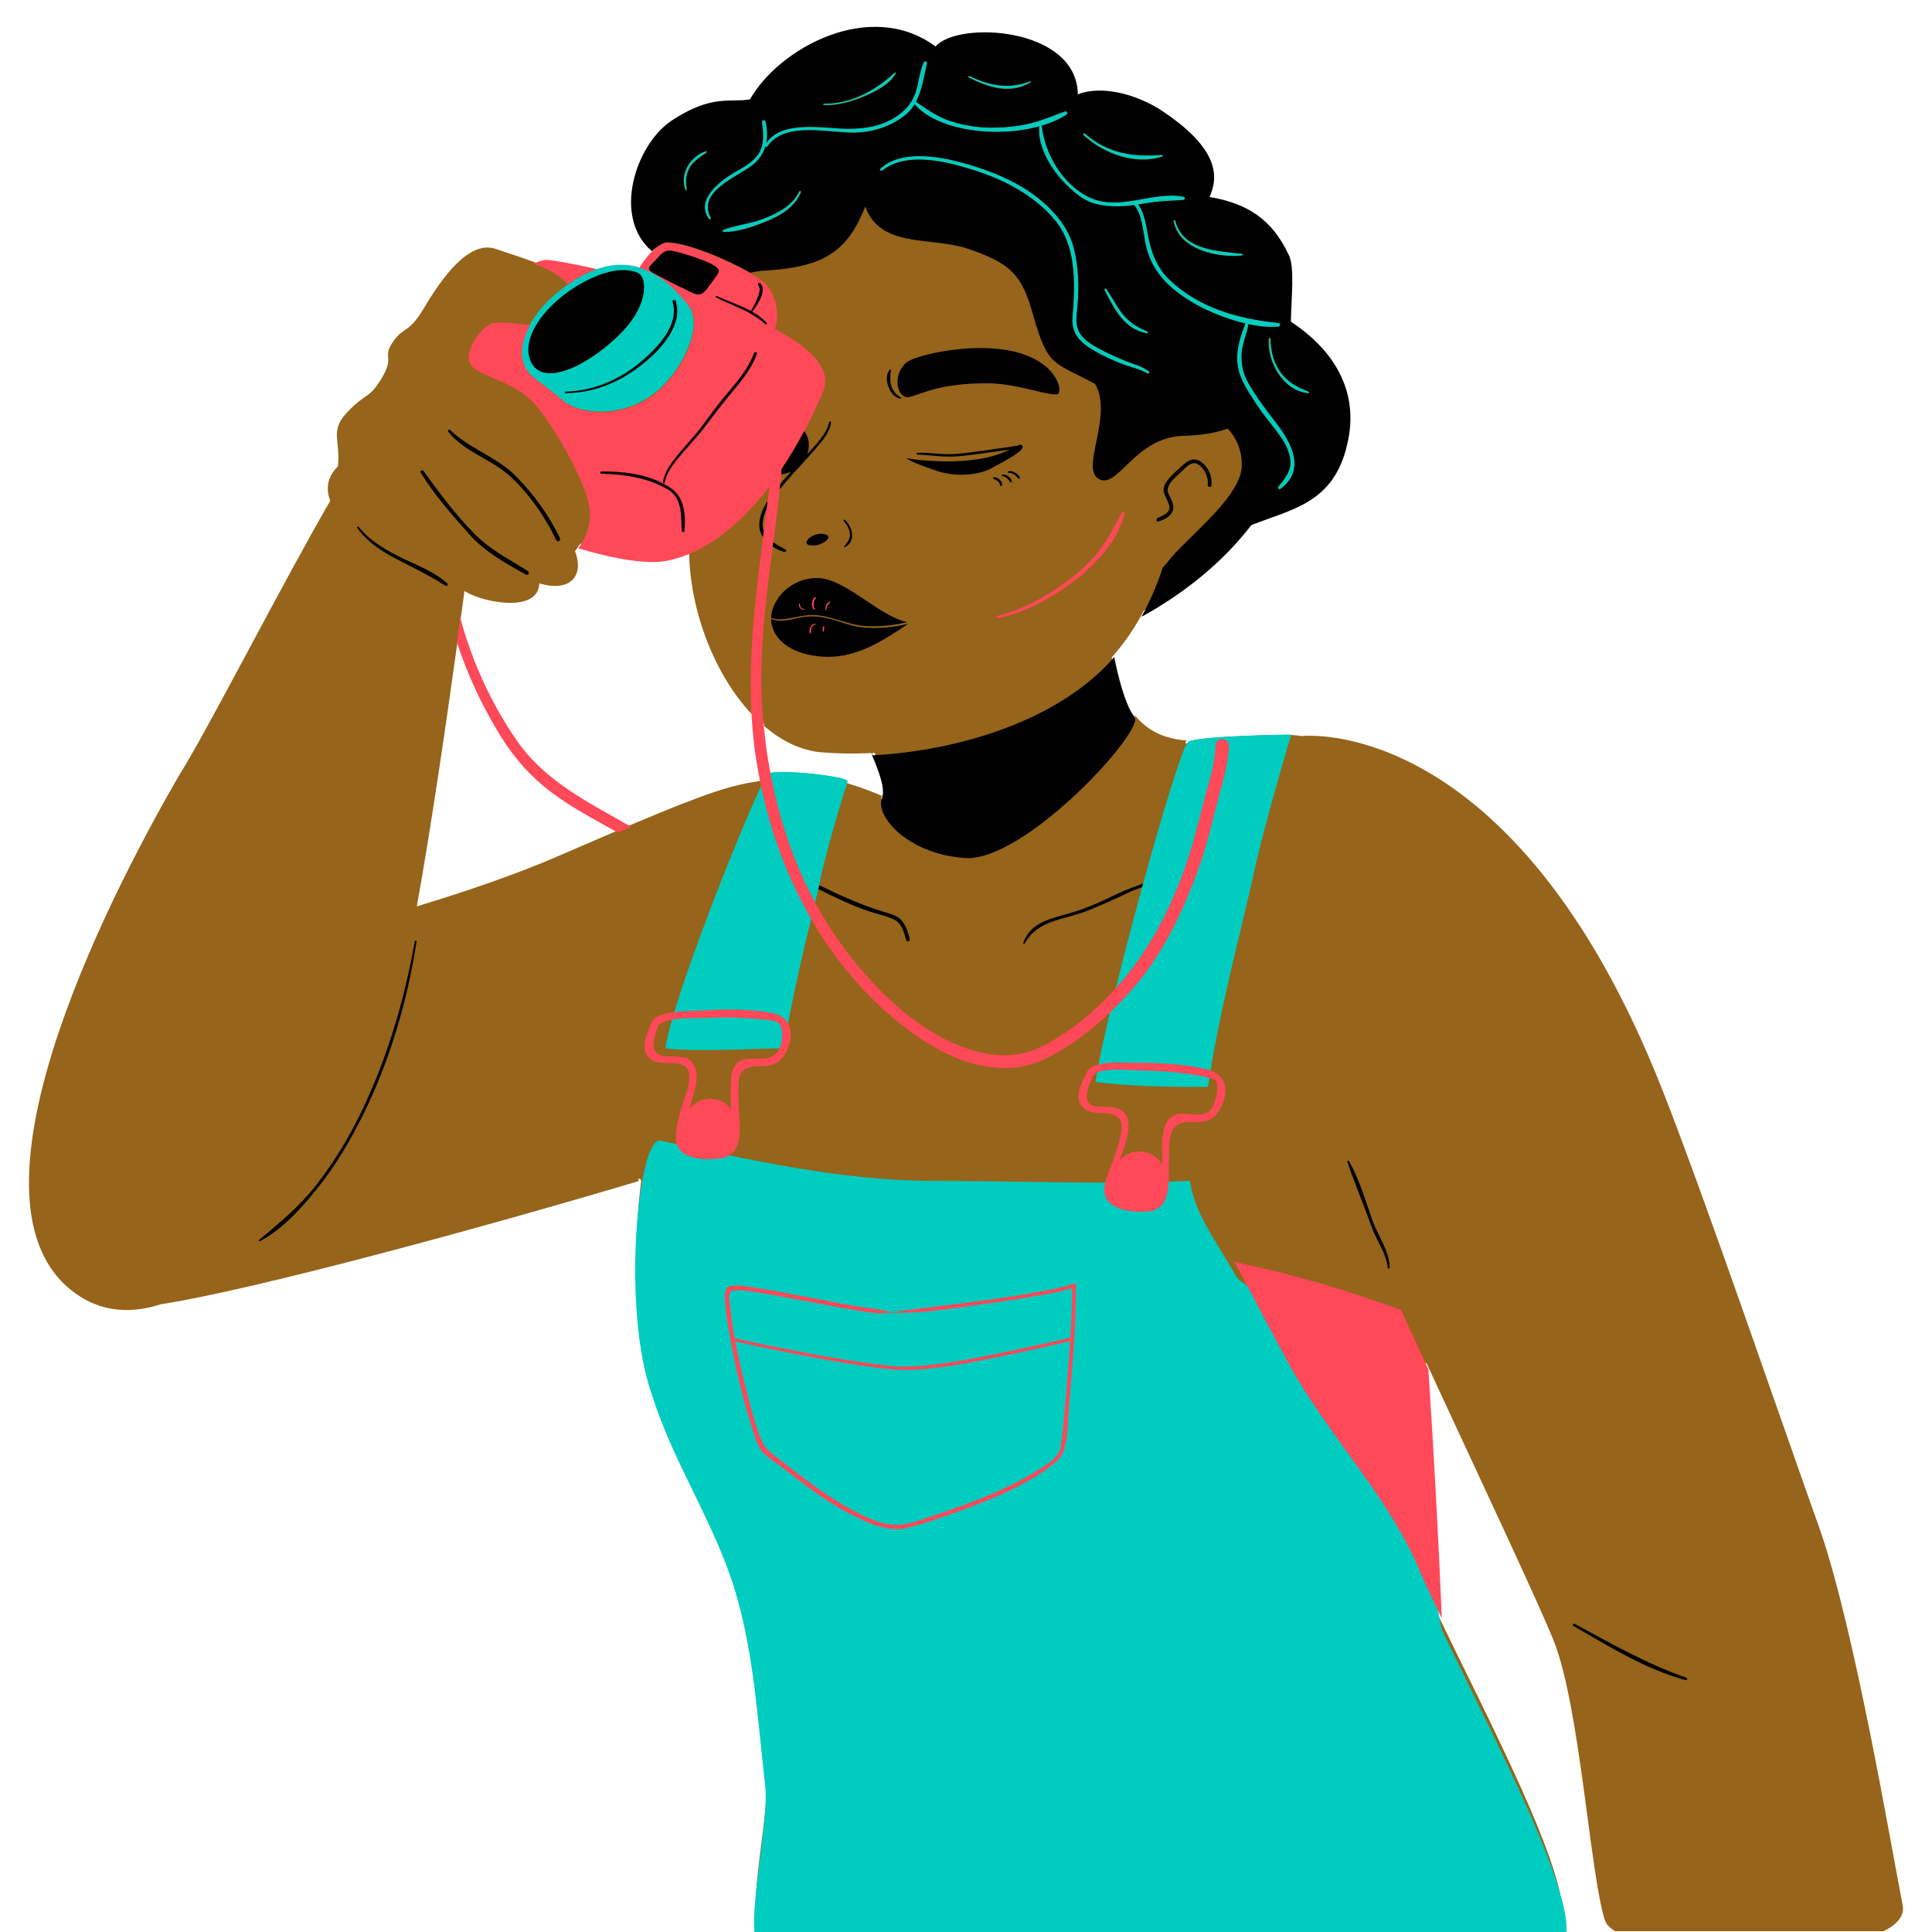<?xml version="1.0" encoding="UTF-8" standalone="no" ?>
<!DOCTYPE svg PUBLIC "-//W3C//DTD SVG 1.1//EN" "http://www.w3.org/Graphics/SVG/1.1/DTD/svg11.dtd">
<svg xmlns="http://www.w3.org/2000/svg" xmlns:xlink="http://www.w3.org/1999/xlink" version="1.1" width="500" height="500" viewBox="0 0 500 500" xml:space="preserve">
<desc>Created with Fabric.js 4.6.0</desc>
<defs>
</defs>
<g transform="matrix(1.35 0 0 1.35 228.36 204.89)" id="ao4iSri-zzOr9uT2d4loj"  >
<path style="stroke: none; stroke-width: 1; stroke-dasharray: none; stroke-linecap: butt; stroke-dashoffset: 0; stroke-linejoin: miter; stroke-miterlimit: 4; fill: rgb(150,100,26); fill-rule: nonzero; opacity: 1;" vector-effect="non-scaling-stroke"  transform=" translate(-171.47, -156.08)" d="M 171.367 157.332 C 171.641 156.734 171.621 155.863 171.418 154.824 C 171.523 155.656 171.52 156.496 171.367 157.332" stroke-linecap="round" />
</g>
<g transform="matrix(1.35 0 0 1.35 293.21 184.84)" id="HnoeG_xtoXAK7px0TC5YE"  >
<path style="stroke: none; stroke-width: 1; stroke-dasharray: none; stroke-linecap: butt; stroke-dashoffset: 0; stroke-linejoin: miter; stroke-miterlimit: 4; fill: rgb(150,100,26); fill-rule: nonzero; opacity: 1;" vector-effect="non-scaling-stroke"  transform=" translate(-219.42, -141.25)" d="M 219.711 141.684 C 219.512 141.406 219.312 141.121 219.125 140.824 C 219.324 141.18 219.523 141.469 219.711 141.684" stroke-linecap="round" />
</g>
<g transform="matrix(1.35 0 0 1.35 293.63 185.47)" id="IdvxsfTvuKHHoHzQGtt6g"  >
<path style="stroke: none; stroke-width: 1; stroke-dasharray: none; stroke-linecap: butt; stroke-dashoffset: 0; stroke-linejoin: miter; stroke-miterlimit: 4; fill: rgb(150,100,26); fill-rule: nonzero; opacity: 1;" vector-effect="non-scaling-stroke"  transform=" translate(-219.73, -141.72)" d="M 219.711 141.684 C 219.727 141.703 219.742 141.73 219.758 141.75 C 219.754 141.746 219.754 141.738 219.75 141.73 C 219.738 141.719 219.723 141.699 219.711 141.684" stroke-linecap="round" />
</g>
<g transform="matrix(1.35 0 0 1.35 250 256.27)" id="gTiCXL5xIze7puTixElap" clip-path="url(#CLIPPATH_3)"  >
<clipPath id="CLIPPATH_3" >
	<path transform="matrix(1 0 0 1 -0.01 -2.11) translate(-187.46, -192.5)" id="a" d="M 7.84 10 L 367.09 10 L 367.09 375 L 7.84 375 Z M 7.84 10" stroke-linecap="round" />
</clipPath>
<path style="stroke: none; stroke-width: 1; stroke-dasharray: none; stroke-linecap: butt; stroke-dashoffset: 0; stroke-linejoin: miter; stroke-miterlimit: 4; fill: rgb(150,100,26); fill-rule: nonzero; opacity: 1;" vector-effect="non-scaling-stroke"  transform=" translate(0, 0)" d="M -15.561 -37.181 C -15.565 -37.161 -15.568 -37.142 -15.576 -37.122 C -15.58 -37.099 -15.592 -37.068 -15.604 -37.044 C -15.693 -36.837 -15.897 -36.716 -16.107 -36.716 C -16.158 -36.716 -16.213 -36.728 -16.264 -36.743 C -16.229 -36.927 -16.182 -37.107 -16.107 -37.267 C -17.873 -38.013 -20.326 -38.95 -22.877 -39.724 C -22.928 -39.568 -22.982 -39.388 -23.041 -39.196 C -23.182 -39.239 -23.299 -39.333 -23.365 -39.466 C -23.436 -39.599 -23.451 -39.751 -23.404 -39.892 L -23.24 -40.396 C -24.588 -40.97 -31.018 -41.818 -35.139 -41.818 C -36.436 -41.818 -37.049 -41.728 -37.334 -41.653 C -37.381 -41.642 -37.432 -41.634 -37.479 -41.634 C -37.58 -41.634 -37.686 -41.665 -37.775 -41.72 C -37.904 -41.802 -37.994 -41.935 -38.022 -42.087 C -38.541 -44.876 -38.947 -47.732 -39.236 -50.575 C -39.26 -50.802 -39.147 -51.017 -38.943 -51.122 C -38.877 -51.157 -38.803 -51.169 -38.732 -51.173 C -38.717 -50.993 -38.705 -50.814 -38.686 -50.63 C -35.361 -47.79 -31.647 -45.954 -27.736 -45.61 C -24.869 -45.357 -21.627 -45.302 -18.166 -45.474 C -17.9 -44.993 -17.647 -44.509 -17.412 -44.025 C -17.604 -44.501 -17.807 -44.989 -18.014 -45.482 C -17.865 -45.489 -17.709 -45.505 -17.561 -45.513 C -17.33 -45.095 -17.115 -44.677 -16.9 -44.232 C -16.178 -42.415 -15.736 -41.036 -15.506 -39.857 C -15.389 -38.927 -15.404 -38.028 -15.561 -37.181 z M -38.904 -39.821 C -38.986 -39.704 -39.111 -39.63 -39.256 -39.599 C -39.291 -39.778 -39.322 -39.962 -39.357 -40.142 C -45.068 -39.282 -49.361 -37.989 -64.053 -31.778 C -64.264 -31.689 -64.482 -31.599 -64.697 -31.509 C -65.553 -31.993 -66.404 -32.474 -67.264 -32.958 C -74.338 -36.927 -81.65 -41.028 -86.561 -48.196 C -91.182 -54.946 -94.674 -62.435 -96.975 -70.458 C -96.912 -70.911 -96.846 -71.376 -96.791 -71.806 C -96.549 -73.56 -96.334 -75.153 -96.147 -76.536 C -95.986 -76.446 -95.842 -76.353 -95.678 -76.267 C -92.283 -74.31 -82.018 -72.286 -81.791 -78.005 C -75.916 -76.216 -73.119 -79.427 -74.955 -84.157 C -74.713 -84.485 -74.486 -84.81 -74.272 -85.13 C -74.158 -85.29 -74.057 -85.454 -73.951 -85.618 C -68.193 -83.931 -63.525 -83.071 -60.084 -83.071 C -58.94 -83.071 -57.92 -83.169 -57.053 -83.357 C -55.815 -83.63 -54.549 -84.028 -53.299 -84.548 C -53.229 -84.571 -53.158 -84.587 -53.084 -84.587 C -52.982 -84.587 -52.877 -84.556 -52.783 -84.493 C -52.693 -84.439 -52.631 -84.349 -52.588 -84.251 C -52.756 -84.181 -52.92 -84.103 -53.084 -84.032 C -52.912 -72.56 -48.123 -60.403 -41.053 -52.896 C -41.068 -53.189 -41.08 -53.482 -41.096 -53.778 C -40.947 -53.611 -40.803 -53.439 -40.647 -53.275 C -40.561 -53.181 -40.506 -53.056 -40.498 -52.931 C -40.361 -50.607 -40.139 -48.341 -39.842 -46.196 C -39.584 -44.318 -39.244 -42.372 -38.815 -40.251 C -38.783 -40.103 -38.818 -39.946 -38.904 -39.821 z M -66.654 -30.677 C -69.94 -29.275 -73.69 -27.657 -78.022 -25.775 C -86.533 -22.083 -95.893 -18.935 -105.287 -16.071 C -102.631 -30.56 -99.467 -52.466 -97.436 -67.118 C -97.412 -67.306 -97.389 -67.474 -97.361 -67.661 C -97.154 -67.63 -96.975 -67.497 -96.908 -67.286 C -95.045 -61.54 -92.44 -55.849 -89.158 -50.376 C -86.6 -46.107 -83.752 -42.704 -80.455 -39.978 C -76.85 -36.997 -72.662 -34.673 -68.611 -32.427 L -68.49 -32.36 C -67.779 -31.966 -67.08 -31.56 -66.377 -31.157 C -66.272 -31.095 -66.197 -31.001 -66.15 -30.892 C -66.318 -30.818 -66.482 -30.747 -66.654 -30.677 z M 179.564 175.413 C 177.322 164.026 170.443 122.889 163.721 103.456 C 156.248 82.53 141.853 40.354 133.549 19.237 C 104.975 -53.427 64.435 -48.736 64.33 -48.72 C 63.6 -48.837 62.853 -48.911 62.092 -48.95 C 62.049 -48.806 61.998 -48.63 61.939 -48.431 C 61.822 -48.47 61.709 -48.528 61.643 -48.63 C 61.568 -48.728 61.533 -48.849 61.537 -48.97 C 54.666 -48.872 44.08 -48.45 42.842 -47.681 C 42.842 -47.681 42.814 -47.657 42.764 -47.575 C 42.662 -47.415 42.482 -47.314 42.295 -47.314 C 42.279 -47.314 42.264 -47.314 42.248 -47.314 C 42.17 -47.325 42.096 -47.337 42.018 -47.345 C 42.119 -47.56 42.213 -47.739 42.295 -47.868 C 38.74 -48.157 35.518 -49.247 32.975 -52.021 C 32.732 -52.282 32.506 -52.564 32.287 -52.86 C 32.447 -52.669 32.447 -52.341 32.334 -51.911 C 31.959 -52.353 31.588 -52.864 31.174 -53.513 C 30.037 -55.528 28.807 -59.458 27.939 -63.837 C 28.092 -64.005 28.252 -64.169 28.404 -64.345 C 30.357 -66.607 32.107 -69.134 33.631 -71.896 C 33.791 -72.185 33.943 -72.493 34.096 -72.79 C 42.256 -77.364 49.213 -83.232 54.252 -89.81 C 54.31 -89.888 54.393 -89.95 54.486 -89.985 C 55.635 -90.443 56.799 -90.86 57.924 -91.263 C 64.334 -93.552 70.389 -95.712 72.525 -105.064 C 75.264 -116.482 68.295 -123.841 61.959 -128.009 C 61.799 -128.114 61.709 -128.294 61.709 -128.482 C 61.732 -129.532 61.787 -130.657 61.838 -131.798 C 62.006 -135.423 62.197 -139.525 61.334 -141.075 C 58.35 -147.427 54.076 -150.544 46.584 -151.837 C 46.412 -151.864 46.268 -151.97 46.189 -152.118 C 46.107 -152.271 46.103 -152.446 46.17 -152.607 C 47.791 -156.278 48.158 -161.45 36.502 -168.919 C 32.881 -171.048 29.006 -172.216 25.6 -172.216 C 24.041 -172.216 22.623 -171.962 21.506 -171.485 C 21.439 -171.454 21.361 -171.439 21.287 -171.439 C 21.146 -171.439 21.006 -171.489 20.904 -171.595 C 20.744 -171.747 20.689 -171.985 20.771 -172.193 C 20.795 -172.255 20.826 -172.314 20.865 -172.36 C 20.533 -179.935 11.74 -183.388 3.615 -183.388 C -0.565 -183.388 -4.115 -182.396 -5.428 -180.864 C -5.537 -180.739 -5.693 -180.673 -5.85 -180.673 C -5.967 -180.673 -6.08 -180.708 -6.182 -180.782 C -9.451 -183.208 -13.232 -184.439 -17.424 -184.439 C -27.35 -184.439 -37.17 -177.509 -40.936 -170.806 C -41.022 -170.661 -41.162 -170.56 -41.326 -170.532 C -42.369 -170.353 -43.354 -170.341 -44.404 -170.325 C -47.264 -170.29 -50.506 -170.251 -56.057 -166.603 C -60.111 -163.942 -63.299 -157.962 -63.639 -152.38 C -63.818 -149.442 -63.307 -145.325 -59.857 -142.403 C -59.736 -142.302 -59.666 -142.157 -59.658 -142.001 C -59.654 -141.845 -59.713 -141.696 -59.822 -141.587 C -60.572 -140.849 -61.326 -139.872 -62.131 -138.607 C -62.232 -138.442 -62.408 -138.349 -62.596 -138.349 C -62.65 -138.349 -62.701 -138.357 -62.748 -138.372 C -63.803 -138.673 -64.893 -138.829 -65.982 -138.829 C -67.432 -138.829 -68.947 -138.556 -70.482 -138.017 C -70.541 -137.993 -70.604 -137.985 -70.666 -137.985 C -70.705 -137.985 -70.748 -137.989 -70.787 -137.997 C -75.756 -139.114 -79.318 -139.712 -80.303 -139.732 C -80.764 -139.732 -81.346 -139.575 -82.025 -139.282 C -82.26 -139.38 -82.498 -139.474 -82.74 -139.568 C -84.982 -140.423 -87.506 -141.208 -89.92 -142.032 C -94.209 -143.696 -98.897 -139.228 -103.877 -130.829 C -107.002 -125.556 -107.857 -127.439 -110.076 -123.966 C -111.982 -120.982 -109.025 -121.509 -112.936 -115.927 C -114.588 -113.571 -115.627 -114.052 -118.811 -110.591 C -121.99 -107.13 -119.842 -105.243 -120.408 -100.411 C -122.518 -98.388 -122.736 -96.001 -121.869 -93.829 C -130.744 -78.579 -145.604 -49.458 -150.838 -41.208 C -162.436 -21.239 -193.15 36.749 -172.869 56.339 C -167.119 61.737 -160.701 62.249 -154.314 60.194 C -136.838 57.491 -93.838 45.858 -62.826 36.612 C -62.803 36.429 -62.772 36.253 -62.748 36.073 C -62.647 36.085 -62.549 36.12 -62.463 36.19 C -62.322 36.315 -62.252 36.499 -62.275 36.686 C -63.721 47.612 -63.6 64.058 -59.912 74.358 C -57.936 80.698 -54.975 86.78 -52.111 92.659 C -49.127 98.788 -46.041 105.12 -44.018 111.827 C -41.1 121.464 -40.064 131.569 -39.068 141.347 C -38.787 144.061 -38.525 146.624 -38.225 149.194 C -37.83 152.526 -38.537 158.136 -39.225 163.561 C -40.1 170.479 -41.092 178.319 -39.49 180.136 C -39.291 180.362 -39.068 180.464 -38.779 180.464 C -38.006 180.464 -34.354 180.511 -28.83 180.585 C -9.49 180.827 35.799 181.405 69.834 181.405 C 95.049 181.405 109.365 181.093 112.389 180.475 C 113.084 180.335 113.572 179.956 113.889 179.315 C 116.783 173.421 105.029 149.472 95.584 130.229 C 93.83 126.659 92.131 123.198 90.572 119.952 C 90.541 119.886 90.521 119.808 90.518 119.733 C 89.947 105.405 89.08 89.347 87.951 72.003 C 87.932 71.772 88.068 71.565 88.275 71.472 C 88.353 71.64 88.424 71.8 88.502 71.968 C 97.92 92.339 109.482 116.827 112.627 124.612 C 117.705 137.183 119.631 169.534 122.478 178.276 C 125.322 187.018 181.807 186.804 179.564 175.413" stroke-linecap="round" />
</g>
<g transform="matrix(1.35 0 0 1.35 195.78 235.76)" id="0lDARx_NdpvroMeT_hxoL"  >
<path style="stroke: none; stroke-width: 1; stroke-dasharray: none; stroke-linecap: butt; stroke-dashoffset: 0; stroke-linejoin: miter; stroke-miterlimit: 4; fill: rgb(0,204,192); fill-rule: nonzero; opacity: 1;" vector-effect="non-scaling-stroke"  transform=" translate(-147.38, -178.9)" d="M 152.688 205.238 C 154.18 194.777 157.172 183.566 159.414 173.848 C 160.906 166.375 164.539 155.051 164.859 154.066 C 165.176 153.082 151.203 151.586 149.656 152.551 C 148.105 153.516 131.391 194.777 129.898 205.238 C 135.875 205.984 147.457 205.238 152.688 205.238" stroke-linecap="round" />
</g>
<g transform="matrix(1.35 0 0 1.35 308.84 235.69)" id="vAK_Crlf47WE6-jGMbiyj"  >
<path style="stroke: none; stroke-width: 1; stroke-dasharray: none; stroke-linecap: butt; stroke-dashoffset: 0; stroke-linejoin: miter; stroke-miterlimit: 4; fill: rgb(0,204,192); fill-rule: nonzero; opacity: 1;" vector-effect="non-scaling-stroke"  transform=" translate(-230.97, -178.85)" d="M 242.23 173.227 C 244.109 163.844 249.734 145.078 249.734 145.078 C 249.734 145.078 231.93 145.273 229.984 146.484 C 228.039 147.695 214.09 198.559 212.211 211.691 C 219.719 212.629 227.223 212.629 233.789 212.629 C 235.664 199.496 239.418 185.422 242.23 173.227" stroke-linecap="round" />
</g>
<g transform="matrix(1.35 0 0 1.35 284.92 400.65)" id="Dw2Wvors70C3vkionbkv6"  >
<path style="stroke: none; stroke-width: 1; stroke-dasharray: none; stroke-linecap: butt; stroke-dashoffset: 0; stroke-linejoin: miter; stroke-miterlimit: 4; fill: rgb(0,204,192); fill-rule: nonzero; opacity: 1;" vector-effect="non-scaling-stroke"  transform=" translate(-213.07, -298.43)" d="M 278.555 314.348 C 276.922 310.949 273.523 266.199 272.305 263.418 C 266.324 249.219 242.379 252.508 238.785 245.98 C 238.645 245.727 238.5 245.473 238.363 245.219 C 235.375 239.988 230.891 234.012 230.145 228.031 C 213.703 228.777 197.266 228.031 180.828 228.031 C 163.641 228.031 145.805 224.043 128.617 220.309 C 124.391 219.387 121.051 252.445 127.031 269.133 C 131.082 282.109 138.961 293.488 142.926 306.594 C 146.621 318.809 147.289 331.906 148.699 343.871 C 149.695 352.336 143.461 375.629 148.691 375.629 C 153.926 375.629 289.598 377.746 299.969 375.629 C 309.047 373.777 289.988 338.148 278.555 314.348" stroke-linecap="round" />
</g>
<g transform="matrix(1.35 0 0 1.35 157.24 87.52)" id="c5ZFvhZDgTt9php2-ooaO"  >
<path style="stroke: none; stroke-width: 1; stroke-dasharray: none; stroke-linecap: butt; stroke-dashoffset: 0; stroke-linejoin: miter; stroke-miterlimit: 4; fill: rgb(0,204,192); fill-rule: nonzero; opacity: 1;" vector-effect="non-scaling-stroke"  transform=" translate(-118.89, -69.3)" d="M 134.355 62.957 C 131.195 58.871 128.012 56.617 124.875 55.707 C 122.137 54.914 119.434 55.148 116.805 56.07 C 114.906 56.742 113.047 57.773 111.242 59.043 C 110.75 59.391 110.266 59.75 109.785 60.133 C 107.309 62.082 105.277 64.367 103.977 66.68 C 101.867 70.418 101.668 74.215 104.594 76.742 C 105.672 77.508 109.547 80.551 110.566 81.434 C 114.609 84.293 122.797 84.359 128.68 79.18 C 133.621 74.738 137.254 66.707 134.355 62.957" stroke-linecap="round" />
</g>
<g transform="matrix(1.35 0 0 1.35 258.71 71.22)" id="VYM4UrZKhCePMi9kccQpZ"  >
<path style="stroke: none; stroke-width: 1; stroke-dasharray: none; stroke-linecap: butt; stroke-dashoffset: 0; stroke-linejoin: miter; stroke-miterlimit: 4; fill: rgb(0,204,192); fill-rule: nonzero; opacity: 1;" vector-effect="non-scaling-stroke"  transform=" translate(-193.91, -57.25)" d="M 138.195 46.438 C 138.352 46.633 138.668 46.469 138.543 46.234 C 135.789 41.141 143.711 38.43 146.645 36.031 C 147.852 35.039 148.605 33.875 149 32.586 C 149.105 32.684 149.281 32.695 149.391 32.539 C 152.844 27.57 161.391 30.094 166.449 29.902 C 169.809 29.777 173.176 28.637 175.805 26.551 C 176.551 25.957 177.133 25.258 177.602 24.48 C 180.781 28.051 186.512 29.371 191.039 29.688 C 194.258 29.918 198.039 29.664 201.477 28.719 C 201.105 33.859 205.43 39.348 209.328 42.148 C 211.793 43.922 214.875 44.172 217.816 43.98 C 218.441 43.938 219.07 43.867 219.691 43.785 C 221.406 45.812 221.402 49.406 222.02 51.852 C 222.84 55.098 224.629 57.734 227.184 59.863 C 229.844 62.082 232.867 63.711 236.09 64.957 C 237.629 65.551 239.309 66.094 241.027 66.496 C 239.977 69.105 239.059 72.09 239.609 74.922 C 240.125 77.566 241.715 79.754 243.137 81.988 C 244.598 84.285 246.508 86.27 248 88.555 C 248.812 89.797 249.457 91.164 249.633 92.652 C 249.875 94.699 248.578 96.262 247.359 97.73 C 247.148 97.98 247.43 98.438 247.734 98.211 C 252.688 94.578 249.867 89.34 246.875 85.496 C 244.965 83.039 243.141 80.594 241.582 77.895 C 240.609 76.199 240.23 74.445 240.289 72.504 C 240.355 70.426 241.293 68.645 241.605 66.637 C 243.527 67.047 245.48 67.25 247.336 67.098 C 247.797 67.059 247.789 66.438 247.336 66.387 C 239.688 65.578 232.363 63.621 226.582 58.227 C 224.125 55.938 222.941 52.855 222.355 49.621 C 222.035 47.852 221.68 45.238 220.465 43.68 C 221.293 43.559 222.117 43.426 222.938 43.301 C 225.004 42.984 227.023 42.969 229.094 42.82 C 229.438 42.797 229.559 42.258 229.18 42.188 C 223.133 41.016 216.809 45.164 210.895 42.207 C 205.973 39.746 202.531 33.926 201.992 28.57 C 203.703 28.062 205.316 27.375 206.711 26.477 C 207.035 26.27 206.832 25.699 206.441 25.832 C 204.207 26.617 202.109 27.559 199.793 28.117 C 197.273 28.73 194.676 28.969 192.086 28.945 C 189.52 28.918 186.977 28.484 184.531 27.707 C 181.977 26.895 180.039 25.453 177.875 23.996 C 179.047 21.773 179.414 19.062 179.98 16.66 C 180.066 16.305 179.52 16.031 179.359 16.398 C 178.645 18.004 178.441 19.785 178.008 21.477 C 177.395 23.867 176.055 25.543 174.016 26.879 C 170.957 28.879 167.203 29.289 163.641 29.129 C 159.523 28.941 151.809 27.656 149.164 31.953 C 149.438 30.648 149.367 29.234 149.027 27.762 C 148.941 27.383 148.293 27.457 148.34 27.855 C 148.602 29.918 148.867 31.914 147.773 33.793 C 146.746 35.562 144.637 36.629 142.934 37.621 C 140.215 39.203 135.492 42.934 138.195 46.438" stroke-linecap="round" />
</g>
<g transform="matrix(1.35 0 0 1.35 262.62 68.53)" id="yar5zOhOLUmH9rkRVSIX8"  >
<path style="stroke: none; stroke-width: 1; stroke-dasharray: none; stroke-linecap: butt; stroke-dashoffset: 0; stroke-linejoin: miter; stroke-miterlimit: 4; fill: rgb(0,204,192); fill-rule: nonzero; opacity: 1;" vector-effect="non-scaling-stroke"  transform=" translate(-196.8, -55.26)" d="M 207.918 66.781 C 208.285 69.367 210.285 70.711 212.41 71.93 C 213.879 72.77 215.441 73.457 217.004 74.098 C 218.688 74.793 220.688 75.16 222.254 76.074 C 222.527 76.234 222.738 75.836 222.496 75.652 C 221.27 74.723 219.805 74.344 218.375 73.793 C 216.473 73.055 214.609 72.211 212.82 71.234 C 211.148 70.32 209.438 69.258 208.836 67.348 C 208.406 65.977 208.75 64.301 208.855 62.902 C 209.137 59.23 209.027 55.453 208.082 51.883 C 207.23 48.684 205.285 46.059 202.898 43.824 C 198.352 39.574 192.246 37.137 186.32 35.559 C 181.828 34.363 174.812 33.262 171.074 36.797 C 170.828 37.027 171.18 37.352 171.434 37.156 C 175.996 33.566 183.398 35.375 188.426 36.922 C 194.43 38.766 200.438 41.781 204.504 46.68 C 207.094 49.797 207.934 53.73 208.125 57.684 C 208.211 59.418 208.137 61.164 208.051 62.902 C 207.992 64.184 207.738 65.496 207.918 66.781" stroke-linecap="round" />
</g>
<g transform="matrix(1.35 0 0 1.35 291.51 80.47)" id="_EaClCnUvvYRn_A0n05uA"  >
<path style="stroke: none; stroke-width: 1; stroke-dasharray: none; stroke-linecap: butt; stroke-dashoffset: 0; stroke-linejoin: miter; stroke-miterlimit: 4; fill: rgb(0,204,192); fill-rule: nonzero; opacity: 1;" vector-effect="non-scaling-stroke"  transform=" translate(-218.16, -64.09)" d="M 222.082 68.375 C 222.336 68.426 222.426 68.086 222.188 67.992 C 220.16 67.199 218.523 66.082 217.215 64.328 C 216.172 62.934 215.371 61.355 214.41 59.906 C 214.246 59.66 213.879 59.871 214.016 60.137 C 215.902 63.723 217.719 67.543 222.082 68.375" stroke-linecap="round" />
</g>
<g transform="matrix(1.35 0 0 1.35 197.06 54.69)" id="QQBrW96JxFLF1tO6pMLOZ"  >
<path style="stroke: none; stroke-width: 1; stroke-dasharray: none; stroke-linecap: butt; stroke-dashoffset: 0; stroke-linejoin: miter; stroke-miterlimit: 4; fill: rgb(0,204,192); fill-rule: nonzero; opacity: 1;" vector-effect="non-scaling-stroke"  transform=" translate(-148.33, -45.03)" d="M 149.75 46.695 C 152.301 45.621 154.758 43.988 155.84 41.348 C 155.926 41.141 155.574 40.996 155.484 41.195 C 154.211 43.895 151.359 45.348 148.703 46.387 C 146.191 47.371 143.453 47.59 140.953 48.527 C 140.73 48.613 140.758 48.949 141.012 48.953 C 143.887 49.023 147.145 47.793 149.75 46.695" stroke-linecap="round" />
</g>
<g transform="matrix(1.35 0 0 1.35 333.7 94.61)" id="AURfUuIzZTpPW5W49LQ98"  >
<path style="stroke: none; stroke-width: 1; stroke-dasharray: none; stroke-linecap: butt; stroke-dashoffset: 0; stroke-linejoin: miter; stroke-miterlimit: 4; fill: rgb(0,204,192); fill-rule: nonzero; opacity: 1;" vector-effect="non-scaling-stroke"  transform=" translate(-249.35, -74.54)" d="M 245.488 69.383 C 245.129 73.883 248.227 79.398 253.094 79.867 C 253.289 79.887 253.297 79.609 253.137 79.547 C 250.898 78.707 249.137 77.75 247.703 75.766 C 246.367 73.918 245.879 71.621 245.824 69.383 C 245.816 69.164 245.504 69.168 245.488 69.383" stroke-linecap="round" />
</g>
<g transform="matrix(1.35 0 0 1.35 312.79 61.55)" id="-iLEJbnYU2ZTwXmPQdku3"  >
<path style="stroke: none; stroke-width: 1; stroke-dasharray: none; stroke-linecap: butt; stroke-dashoffset: 0; stroke-linejoin: miter; stroke-miterlimit: 4; fill: rgb(0,204,192); fill-rule: nonzero; opacity: 1;" vector-effect="non-scaling-stroke"  transform=" translate(-233.89, -50.1)" d="M 227.246 46.863 C 228.195 52.34 235.688 53.957 240.375 53.465 C 240.59 53.441 240.59 53.156 240.375 53.129 C 235.688 52.586 228.98 52.461 227.582 46.77 C 227.527 46.551 227.211 46.645 227.246 46.863" stroke-linecap="round" />
</g>
<g transform="matrix(1.35 0 0 1.35 290.68 37.83)" id="Y5ony4XWkJ0BZdLrC8oA2"  >
<path style="stroke: none; stroke-width: 1; stroke-dasharray: none; stroke-linecap: butt; stroke-dashoffset: 0; stroke-linejoin: miter; stroke-miterlimit: 4; fill: rgb(0,204,192); fill-rule: nonzero; opacity: 1;" vector-effect="non-scaling-stroke"  transform=" translate(-217.55, -32.56)" d="M 225.059 34.504 C 225.242 34.445 225.223 34.141 225.012 34.16 C 219.531 34.648 214.555 33.879 210.289 30.102 C 210.078 29.918 209.773 30.219 209.98 30.406 C 213.809 33.938 219.906 36.211 225.059 34.504" stroke-linecap="round" />
</g>
<g transform="matrix(1.35 0 0 1.35 258.71 21.23)" id="OV2t6b05WCI1iHF9MXdS-"  >
<path style="stroke: none; stroke-width: 1; stroke-dasharray: none; stroke-linecap: butt; stroke-dashoffset: 0; stroke-linejoin: miter; stroke-miterlimit: 4; fill: rgb(0,204,192); fill-rule: nonzero; opacity: 1;" vector-effect="non-scaling-stroke"  transform=" translate(-193.91, -20.29)" d="M 199.875 20.277 C 199.988 20.207 199.914 20.004 199.781 20.055 C 195.633 21.633 192.059 20.926 188.141 19.066 C 187.945 18.969 187.77 19.258 187.969 19.359 C 191.75 21.27 195.969 22.645 199.875 20.277" stroke-linecap="round" />
</g>
<g transform="matrix(1.35 0 0 1.35 222.38 22.87)" id="Z5-9onsxc8n1RZSnRCL1A"  >
<path style="stroke: none; stroke-width: 1; stroke-dasharray: none; stroke-linecap: butt; stroke-dashoffset: 0; stroke-linejoin: miter; stroke-miterlimit: 4; fill: rgb(0,204,192); fill-rule: nonzero; opacity: 1;" vector-effect="non-scaling-stroke"  transform=" translate(-167.05, -21.5)" d="M 160.211 24.637 C 162.887 24.758 165.535 23.984 167.977 22.957 C 170.074 22.074 172.898 20.676 174.016 18.562 C 174.09 18.418 173.91 18.281 173.793 18.391 C 170.207 21.781 165.309 24.473 160.211 24.344 C 160.02 24.34 160.023 24.629 160.211 24.637" stroke-linecap="round" />
</g>
<g transform="matrix(1.35 0 0 1.35 179.8 44.12)" id="PHjXvTSLEPmxdNxjdUVzB"  >
<path style="stroke: none; stroke-width: 1; stroke-dasharray: none; stroke-linecap: butt; stroke-dashoffset: 0; stroke-linejoin: miter; stroke-miterlimit: 4; fill: rgb(0,204,192); fill-rule: nonzero; opacity: 1;" vector-effect="non-scaling-stroke"  transform=" translate(-135.57, -37.21)" d="M 133.961 40.773 C 133.738 39.273 133.754 37.973 134.516 36.629 C 135.262 35.305 136.566 34.633 137.73 33.75 C 137.863 33.648 137.793 33.402 137.605 33.461 C 134.586 34.434 132.543 37.801 133.656 40.855 C 133.73 41.051 133.988 40.973 133.961 40.773" stroke-linecap="round" />
</g>
<g transform="matrix(1.35 0 0 1.35 140.8 187.7)" id="dSSgYVveVhKV7-Js10-pQ"  >
<path style="stroke: none; stroke-width: 1; stroke-dasharray: none; stroke-linecap: butt; stroke-dashoffset: 0; stroke-linejoin: miter; stroke-miterlimit: 4; fill: rgb(255,72,88); fill-rule: nonzero; opacity: 1;" vector-effect="non-scaling-stroke"  transform=" translate(-106.73, -143.37)" d="M 101.371 146.102 C 96.52 139.023 92.914 131.09 90.68 122.805 C 90.48 124.262 90.266 125.828 90.035 127.492 C 92 133.566 94.742 139.359 97.836 144.516 C 100.234 148.52 103.059 152.078 106.66 155.059 C 110.344 158.105 114.551 160.426 118.711 162.734 C 119.418 163.125 120.117 163.531 120.816 163.934 C 121.719 163.551 122.582 163.184 123.418 162.832 C 115.254 158.16 106.859 154.121 101.371 146.102" stroke-linecap="round" />
</g>
<g transform="matrix(1.35 0 0 1.35 346.29 372.71)" id="Gj3ShrUpCZm5HS9gqXxQp"  >
<path style="stroke: none; stroke-width: 1; stroke-dasharray: none; stroke-linecap: butt; stroke-dashoffset: 0; stroke-linejoin: miter; stroke-miterlimit: 4; fill: rgb(255,72,88); fill-rule: nonzero; opacity: 1;" vector-effect="non-scaling-stroke"  transform=" translate(-258.66, -280.15)" d="M 275.973 266.578 C 274.125 262.582 272.359 258.746 270.758 255.223 C 260.336 251.355 249.633 248.258 238.777 245.98 C 242.375 252.508 245.973 259.672 249.57 266.145 C 257.043 279.598 268.25 290.809 274.23 305.008 C 275.441 307.785 276.914 310.934 278.543 314.324 C 277.941 299.289 277.035 282.828 275.973 266.578" stroke-linecap="round" />
</g>
<g transform="matrix(1.35 0 0 1.35 210.74 156.15)" id="lO7Y2XncaFeXrjd_U8xAk"  >
<path style="stroke: none; stroke-width: 1; stroke-dasharray: none; stroke-linecap: butt; stroke-dashoffset: 0; stroke-linejoin: miter; stroke-miterlimit: 4; fill: rgb(255,72,88); fill-rule: nonzero; opacity: 1;" vector-effect="non-scaling-stroke"  transform=" translate(-158.44, -120.04)" d="M 153.875 119.516 C 153.551 119.984 153.551 120.441 153.738 120.816 C 153.852 121.25 154.172 121.621 154.758 121.75 C 155.809 121.98 156.832 121.57 157.902 121.766 C 158.863 121.941 159.82 122.184 160.781 122.32 C 162.691 122.59 164.188 120.617 162.602 119.109 C 161.523 118.082 159.637 117.973 158.242 117.797 C 156.465 117.578 154.945 117.988 153.875 119.516" stroke-linecap="round" />
</g>
<g transform="matrix(1.35 0 0 1.35 211.09 162.95)" id="4ojFjtaeNzTw7Q8qb-KGb"  >
<path style="stroke: none; stroke-width: 1; stroke-dasharray: none; stroke-linecap: butt; stroke-dashoffset: 0; stroke-linejoin: miter; stroke-miterlimit: 4; fill: rgb(255,72,88); fill-rule: nonzero; opacity: 1;" vector-effect="non-scaling-stroke"  transform=" translate(-158.7, -125.07)" d="M 155.723 123.617 C 154.863 124.023 154.355 125.145 155.273 125.926 C 156.188 126.703 157.504 126.93 158.656 127.09 C 160.004 127.27 161.457 127.398 162.367 126.199 C 162.895 125.508 162.508 124.508 161.996 123.953 C 161.508 123.426 160.684 123.234 160.008 123.125 C 158.656 122.91 156.852 122.703 155.723 123.617" stroke-linecap="round" />
</g>
<g transform="matrix(1.35 0 0 1.35 298.12 294.28)" id="TDMzxfARCuUVsU5TwbPTw"  >
<path style="stroke: none; stroke-width: 1; stroke-dasharray: none; stroke-linecap: butt; stroke-dashoffset: 0; stroke-linejoin: miter; stroke-miterlimit: 4; fill: rgb(255,72,88); fill-rule: nonzero; opacity: 1;" vector-effect="non-scaling-stroke"  transform=" translate(-223.05, -222.17)" d="M 234.594 216.516 C 233.625 218.402 230.836 217.777 229.242 217.707 C 226.023 217.562 225.355 219.801 225.066 222.48 C 224.93 223.711 225.035 225.609 225.016 227.559 C 224.203 225.91 222.582 224.773 220.09 224.949 C 218.949 225.027 217.805 225.641 216.844 226.543 C 217.758 224.086 218.961 221.41 218.43 218.785 C 218.25 217.875 217.523 217.223 216.754 216.793 C 216.156 216.461 215.316 216.445 214.66 216.379 C 214.062 216.363 213.465 216.352 212.867 216.332 C 208.688 216.227 211.371 211.5 211.879 210.332 C 212.016 210.125 212.234 209.953 212.52 209.816 C 214.465 208.859 219.484 209.387 220.895 209.406 C 224.77 209.461 228.695 209.742 232.504 210.484 C 232.773 210.539 233.441 210.648 234.062 210.801 C 234.684 210.961 235.262 211.168 235.355 211.41 C 235.938 212.914 235.266 215.207 234.594 216.516 Z M 234.285 209.414 C 234.16 209.371 234.035 209.324 233.898 209.289 C 229.281 208.043 224.188 207.938 219.445 207.918 C 217.977 207.906 214.984 207.66 212.809 208.238 C 211.984 208.453 211.285 208.797 210.828 209.312 C 210.742 209.375 210.664 209.457 210.605 209.586 C 210.566 209.652 210.539 209.715 210.52 209.777 C 209.754 211.453 208.148 214.285 209.445 216.016 C 211.434 218.664 214.336 216.609 216.594 218.449 C 218.266 219.809 216.293 224.75 214.957 228.355 C 214.441 229.746 214.016 230.941 213.938 231.648 C 213.449 236.125 218.949 236.648 222.219 236.438 C 226.387 236.168 226.336 231.613 226.297 228.164 C 226.293 227.539 226.285 226.945 226.305 226.422 C 226.445 222.645 225.945 218.918 231.008 219.289 C 233.492 219.473 235.086 218.793 236.246 216.527 C 237.863 213.383 237.363 210.461 234.285 209.414" stroke-linecap="round" />
</g>
<g transform="matrix(1.35 0 0 1.35 185.73 280.62)" id="6O-bBQpJvwRXTDE8zPVNT"  >
<path style="stroke: none; stroke-width: 1; stroke-dasharray: none; stroke-linecap: butt; stroke-dashoffset: 0; stroke-linejoin: miter; stroke-miterlimit: 4; fill: rgb(255,72,88); fill-rule: nonzero; opacity: 1;" vector-effect="non-scaling-stroke"  transform=" translate(-139.95, -212.07)" d="M 137.668 214.926 C 136.531 215.074 135.426 215.754 134.523 216.711 C 134.527 216.703 134.527 216.699 134.531 216.695 C 135.195 214.41 136.59 211.125 135.566 208.742 C 135.234 207.977 134.574 207.117 133.691 206.941 C 132.715 206.742 131.859 206.703 130.852 206.738 C 126.379 206.902 127.664 203.309 128.562 200.863 C 128.93 200.238 129.961 199.879 131.207 199.672 C 133.445 199.297 136.379 199.414 137.457 199.363 C 141.211 199.18 145.012 199.238 148.754 199.66 C 150.512 199.859 152.047 199.805 152.27 201.793 C 152.398 202.926 152.289 204.215 151.781 205.242 C 151.297 206.234 150.434 206.98 149.039 207.109 C 147.883 207.219 146.727 207.094 145.566 207.211 C 142.438 207.539 142.5 210.672 142.453 213.09 C 142.426 214.328 142.453 215.574 142.488 216.816 C 141.531 215.457 139.926 214.625 137.668 214.926 Z M 143.797 223.535 C 144.59 221.164 143.996 217.805 143.949 215.621 C 143.918 214.273 143.918 212.93 143.973 211.586 C 144.074 209.113 145.977 208.574 148.164 208.602 C 150.645 208.629 152.223 207.895 153.246 205.562 C 154.098 203.617 154.211 201.773 153.473 200.426 C 152.941 199.461 151.98 198.746 150.52 198.449 C 145.828 197.492 140.754 197.688 136.008 197.961 C 135.023 198.016 133.309 198.008 131.637 198.215 C 129.758 198.445 127.93 198.945 127.27 200.137 C 127.25 200.176 127.246 200.211 127.23 200.25 C 127.223 200.273 127.203 200.289 127.195 200.312 C 126.559 202.047 125.09 205.031 126.578 206.777 C 128.543 209.086 132.73 206.961 134.125 209.105 C 135.258 210.852 133.625 214.535 133.105 216.301 C 132.648 217.852 132.176 219.43 132.012 221.043 C 131.965 221.512 131.938 221.98 131.953 222.453 C 132.066 226.578 137.465 226.641 140.449 226.262 C 142.348 226.023 143.32 224.957 143.797 223.535" stroke-linecap="round" />
</g>
<g transform="matrix(1.35 0 0 1.35 146.26 70.46)" id="90S56M1CEGKEH6zjiyrJj"  >
<path style="stroke: none; stroke-width: 1; stroke-dasharray: none; stroke-linecap: butt; stroke-dashoffset: 0; stroke-linejoin: miter; stroke-miterlimit: 4; fill: rgb(255,72,88); fill-rule: nonzero; opacity: 1;" vector-effect="non-scaling-stroke"  transform=" translate(-110.77, -56.69)" d="M 111.242 59.043 C 113.047 57.773 114.906 56.742 116.805 56.07 C 111.875 54.965 108.23 54.348 107.215 54.328 C 106.52 54.312 105.676 54.578 104.73 55.043 C 107.668 56.164 110.125 57.41 111.242 59.043" stroke-linecap="round" />
</g>
<g transform="matrix(1.35 0 0 1.35 219.66 169.63)" id="W2_U8mc3_bgW5JiY8aBO-"  >
<path style="stroke: none; stroke-width: 1; stroke-dasharray: none; stroke-linecap: butt; stroke-dashoffset: 0; stroke-linejoin: miter; stroke-miterlimit: 4; fill: rgb(255,72,88); fill-rule: nonzero; opacity: 1;" vector-effect="non-scaling-stroke"  transform=" translate(-165.04, -130.01)" d="M 235.336 147.32 C 235.27 150.949 233.961 154.68 233.059 158.16 C 231.961 162.414 230.953 166.605 229.469 170.746 C 226.371 179.41 222.164 187.301 216.02 194.039 C 215.324 194.801 214.609 195.551 213.867 196.281 C 210.434 199.648 206.598 202.664 202.297 204.844 C 197.621 207.211 192.789 207.074 187.891 205.43 C 178.523 202.281 170.512 194.492 164.641 186.785 C 162.359 183.789 160.355 180.629 158.59 177.348 C 154.406 169.582 151.613 161.121 149.992 152.426 C 149.473 149.629 149.07 146.809 148.785 143.98 C 148.672 142.863 148.574 141.754 148.496 140.637 C 147.754 130.078 149.113 119.633 150.473 109.184 C 150.508 108.906 150.547 108.629 150.578 108.348 C 151.02 104.98 151.449 101.609 151.805 98.234 C 151.84 97.898 151.875 97.562 151.906 97.223 C 151.969 96.598 152.031 95.969 152.09 95.344 C 152.117 95.004 152.148 94.664 152.18 94.328 C 153.758 91.977 155.207 89.523 156.512 87.055 C 157.875 84.48 159.086 81.891 160.133 79.383 C 161.922 75.09 157.656 70.996 150.867 67.41 C 152.082 64.316 150.668 60.152 148.82 58.512 C 148.324 58.07 147.367 57.445 146.137 56.746 C 141.832 54.301 134.082 50.914 130.016 50.914 C 129.012 51.164 128.094 51.805 127.258 52.629 C 126.367 53.508 125.57 54.609 124.875 55.707 C 128.012 56.617 131.195 58.871 134.355 62.957 C 137.254 66.707 133.621 74.738 128.68 79.18 C 122.797 84.359 114.609 84.293 110.566 81.434 C 109.547 80.551 105.672 77.508 104.594 76.742 C 101.668 74.215 101.867 70.418 103.977 66.68 C 101.93 66.508 99.648 66.074 97.141 66.234 C 94.758 66.391 90.238 72.668 93.086 74.848 C 95.926 77.031 101.254 77.695 104.906 81.91 C 108.781 86.375 113.551 95.168 114.867 99.719 C 116.059 103.828 115.188 106.523 113.199 109.48 C 120.254 111.559 126.57 112.664 130.535 111.793 C 131.848 111.508 133.133 111.094 134.387 110.578 C 140.285 108.145 145.488 103.328 149.848 97.594 C 149.734 98.543 149.617 99.496 149.496 100.449 C 149.43 100.965 149.367 101.477 149.301 101.992 C 149.125 103.379 148.945 104.762 148.766 106.148 C 148.711 106.559 148.656 106.965 148.605 107.371 C 147.121 118.797 145.723 130.215 146.418 141.715 C 146.555 143.969 146.77 146.227 147.078 148.488 C 147.355 150.492 147.707 152.484 148.113 154.469 C 148.152 154.668 148.188 154.867 148.227 155.066 C 150.105 164.008 153.285 172.66 157.832 180.527 C 161.512 186.898 166.078 192.754 171.598 197.793 C 178.379 203.984 187.469 209.996 197.078 208.988 C 201.125 208.57 204.93 206.363 208.223 204.105 C 210.59 202.484 212.812 200.641 214.902 198.664 C 216.223 197.41 217.496 196.105 218.715 194.766 C 225.25 187.574 229.34 178.738 232.512 169.645 C 233.863 165.777 234.734 161.789 235.77 157.828 C 236.656 154.438 237.824 150.855 237.902 147.32 C 237.938 145.668 235.367 145.672 235.336 147.32" stroke-linecap="round" />
</g>
<g transform="matrix(1.35 0 0 1.35 233.04 363.94)" id="Zy8xXjMfN_rHGcxil6l_8"  >
<path style="stroke: none; stroke-width: 1; stroke-dasharray: none; stroke-linecap: butt; stroke-dashoffset: 0; stroke-linejoin: miter; stroke-miterlimit: 4; fill: rgb(255,72,88); fill-rule: nonzero; opacity: 1;" vector-effect="non-scaling-stroke"  transform=" translate(-174.93, -273.67)" d="M 207.504 260.516 C 203.816 261.402 200.105 262.207 196.395 262.98 C 190.062 264.309 183.605 265.684 177.129 266.043 C 174.027 266.219 170.891 265.703 167.832 265.273 C 164 264.738 160.191 264.062 156.395 263.344 C 151.961 262.512 147.539 261.609 143.133 260.629 C 142.758 258.52 142.449 256.406 142.25 254.285 C 142.145 253.109 141.664 251.48 143.098 251.434 C 145.465 251.359 147.906 251.914 150.223 252.312 C 154.77 253.094 159.293 254.016 163.832 254.832 C 165.766 255.176 167.699 255.516 169.648 255.762 C 171.086 255.941 172.312 255.781 173.715 255.707 C 173.73 255.73 173.754 255.758 173.789 255.758 C 179.672 255.875 185.68 254.785 191.492 253.984 C 194.867 253.52 198.234 253.012 201.586 252.41 C 203.672 252.039 205.844 251.695 207.859 250.996 C 207.832 254.164 207.695 257.34 207.504 260.516 Z M 206.602 272.27 C 206.344 275.32 206.09 278.387 205.664 281.418 C 205.355 283.613 202.438 285.219 200.766 286.242 C 194.832 289.883 188.078 292.352 181.5 294.543 C 179.262 295.285 176.758 296.336 174.379 296.406 C 171.219 296.504 168.008 294.824 165.324 293.359 C 159.863 290.379 155.051 286.422 150.152 282.629 C 148.953 281.699 148.5 280.824 147.953 279.371 C 147.012 276.867 146.316 274.266 145.648 271.68 C 144.758 268.242 143.906 264.742 143.246 261.219 C 147.555 262.211 151.891 263.098 156.234 263.93 C 160.031 264.66 163.836 265.328 167.664 265.887 C 170.68 266.328 173.773 266.816 176.832 266.703 C 183.18 266.461 189.559 265.047 195.762 263.777 C 199.676 262.973 203.578 262.098 207.461 261.164 C 207.227 264.871 206.914 268.578 206.602 272.27 Z M 208.125 250.145 C 206.105 250.922 203.887 251.273 201.766 251.668 C 198.445 252.293 195.102 252.793 191.758 253.27 C 185.77 254.125 179.746 254.715 173.762 255.566 C 173.73 255.57 173.711 255.59 173.703 255.613 C 172.867 255.633 171.945 255.273 171.121 255.172 C 169.645 254.992 168.164 254.758 166.695 254.516 C 163.359 253.961 160.043 253.305 156.723 252.668 C 153.617 252.07 150.508 251.465 147.379 250.992 C 145.75 250.746 143.824 250.293 142.184 250.668 C 141.133 250.91 141.281 252.383 141.305 253.188 C 141.379 255.488 141.801 257.801 142.195 260.062 C 143.25 266.039 144.613 272.02 146.48 277.801 C 146.957 279.289 147.434 281.18 148.469 282.406 C 149.484 283.605 151.184 284.543 152.41 285.508 C 157.539 289.531 162.922 293.598 169.004 296.059 C 171.312 296.988 173.82 297.582 176.281 296.973 C 178.863 296.336 181.395 295.473 183.898 294.598 C 190.211 292.391 196.75 289.906 202.328 286.164 C 203.895 285.113 205.863 283.723 206.359 281.789 C 207.062 279.07 207.027 275.957 207.266 273.172 C 207.914 265.645 208.57 258.047 208.578 250.488 C 208.578 250.273 208.344 250.059 208.125 250.145" stroke-linecap="round" />
</g>
<g transform="matrix(1.35 0 0 1.35 274.47 146.17)" id="AlpM9kFSkum9-ioGeyeCF"  >
<path style="stroke: none; stroke-width: 1; stroke-dasharray: none; stroke-linecap: butt; stroke-dashoffset: 0; stroke-linejoin: miter; stroke-miterlimit: 4; fill: rgb(255,72,88); fill-rule: nonzero; opacity: 1;" vector-effect="non-scaling-stroke"  transform=" translate(-205.56, -112.66)" d="M 193.555 122.875 C 198.023 122.043 202.262 119.832 206 117.32 C 210.898 114.027 216.473 108.766 217.832 102.785 C 217.898 102.496 217.492 102.301 217.344 102.578 C 215.738 105.527 214.395 108.336 212.172 110.91 C 210.168 113.227 207.781 115.199 205.254 116.926 C 201.742 119.32 197.609 121.492 193.434 122.449 C 193.16 122.516 193.281 122.926 193.555 122.875" stroke-linecap="round" />
</g>
<g transform="matrix(1.35 0 0 1.35 130.46 125.65)" id="4za6RSsn_80Eg3FSIIu76"  >
<path style="stroke: none; stroke-width: 1; stroke-dasharray: none; stroke-linecap: butt; stroke-dashoffset: 0; stroke-linejoin: miter; stroke-miterlimit: 4; fill: rgb(0,0,0); fill-rule: nonzero; opacity: 1;" vector-effect="non-scaling-stroke"  transform=" translate(-99.09, -97.49)" d="M 101.266 95.617 C 97.625 91.969 92.469 90.453 88.766 86.867 C 88.523 86.637 88.211 86.977 88.41 87.223 C 91.531 91.109 96.77 92.465 100.375 95.824 C 103.965 99.176 106.992 103.562 109.102 107.984 C 109.324 108.457 110.02 108.047 109.797 107.574 C 107.699 103.188 104.703 99.055 101.266 95.617" stroke-linecap="round" />
</g>
<g transform="matrix(1.35 0 0 1.35 122.85 135.25)" id="Zw2oGXep7xs8J9HrTOXDS"  >
<path style="stroke: none; stroke-width: 1; stroke-dasharray: none; stroke-linecap: butt; stroke-dashoffset: 0; stroke-linejoin: miter; stroke-miterlimit: 4; fill: rgb(0,0,0); fill-rule: nonzero; opacity: 1;" vector-effect="non-scaling-stroke"  transform=" translate(-93.46, -104.59)" d="M 103.656 113.879 C 100.09 111.641 96.418 109.773 93.418 106.746 C 89.797 103.094 86.664 98.855 83.648 94.707 C 83.422 94.395 82.91 94.672 83.121 95.016 C 85.719 99.281 89.148 103.129 92.449 106.855 C 95.391 110.176 99.426 112.43 103.266 114.547 C 103.703 114.789 104.078 114.145 103.656 113.879" stroke-linecap="round" />
</g>
<g transform="matrix(1.35 0 0 1.35 104.15 143.95)" id="1kBKzf4MHy2gch3-ZyHUO"  >
<path style="stroke: none; stroke-width: 1; stroke-dasharray: none; stroke-linecap: butt; stroke-dashoffset: 0; stroke-linejoin: miter; stroke-miterlimit: 4; fill: rgb(0,0,0); fill-rule: nonzero; opacity: 1;" vector-effect="non-scaling-stroke"  transform=" translate(-79.64, -111.02)" d="M 80 111.574 C 76.75 110.023 73.527 108.23 71.238 105.375 C 71.121 105.23 70.875 105.418 70.98 105.574 C 72.855 108.242 75.402 109.941 78.262 111.43 C 81.539 113.141 84.773 114.684 87.895 116.68 C 88.172 116.859 88.484 116.449 88.242 116.227 C 85.934 114.125 82.785 112.906 80 111.574" stroke-linecap="round" />
</g>
<g transform="matrix(1.35 0 0 1.35 259.75 196.06)" id="tJQNN85WABDUTVvbPZxK_"  >
<path style="stroke: none; stroke-width: 1; stroke-dasharray: none; stroke-linecap: butt; stroke-dashoffset: 0; stroke-linejoin: miter; stroke-miterlimit: 4; fill: rgb(0,0,0); fill-rule: nonzero; opacity: 1;" vector-effect="non-scaling-stroke"  transform=" translate(-194.68, -149.55)" d="M 219.75 141.73 C 219.547 141.512 219.34 141.203 219.125 140.824 C 217.992 138.816 216.738 134.754 215.875 130.266 C 215.004 131.27 214.094 132.227 213.141 133.121 C 201.812 143.758 183.762 148.391 169.457 149.129 C 169.664 149.621 169.867 150.109 170.059 150.586 C 170.68 152.16 171.18 153.605 171.418 154.824 C 171.621 155.863 171.641 156.734 171.367 157.332 C 171.363 157.336 171.363 157.34 171.363 157.344 C 169.973 160.293 175.59 167.875 187.129 168.809 C 198.668 169.742 221.965 144.176 219.75 141.73" stroke-linecap="round" />
</g>
<g transform="matrix(1.35 0 0 1.35 217.3 164.75)" id="rYig-5srvYexRSaNbX8sb"  >
<path style="stroke: none; stroke-width: 1; stroke-dasharray: none; stroke-linecap: butt; stroke-dashoffset: 0; stroke-linejoin: miter; stroke-miterlimit: 4; fill: rgb(0,0,0); fill-rule: nonzero; opacity: 1;" vector-effect="non-scaling-stroke"  transform=" translate(-163.29, -126.4)" d="M 158.641 124.113 C 157.836 124.219 157.754 125.156 157.758 125.785 C 157.762 125.855 157.672 125.871 157.637 125.82 C 157.391 125.48 157.52 124.934 157.695 124.594 C 157.891 124.219 158.195 123.953 158.641 123.965 C 158.734 123.973 158.727 124.098 158.641 124.113 Z M 160.133 124.449 C 160.164 124.312 160.367 124.371 160.344 124.504 C 160.281 124.812 160.336 125.145 160.238 125.441 C 160.215 125.512 160.117 125.512 160.094 125.441 C 159.992 125.129 160.062 124.762 160.133 124.449 Z M 176.422 123.953 C 173.496 124.637 170.504 124.957 167.465 124.613 C 165.73 124.418 164.074 123.781 162.418 123.273 C 160.133 122.57 157.98 122.277 155.613 122.77 C 154.109 123.082 152.398 123.598 150.852 123.23 C 150.613 123.176 150.383 123.094 150.152 123.023 C 150.203 126.457 153.352 129.707 159.734 130.227 C 166.035 130.738 171.09 127.559 176.422 123.953" stroke-linecap="round" />
</g>
<g transform="matrix(1.35 0 0 1.35 217.17 155.84)" id="nDsTdjnm-Dp4lXVO2NHdK"  >
<path style="stroke: none; stroke-width: 1; stroke-dasharray: none; stroke-linecap: butt; stroke-dashoffset: 0; stroke-linejoin: miter; stroke-miterlimit: 4; fill: rgb(0,0,0); fill-rule: nonzero; opacity: 1;" vector-effect="non-scaling-stroke"  transform=" translate(-163.2, -119.81)" d="M 155.523 120.098 C 155.543 120.031 155.625 120.039 155.645 120.098 C 155.715 120.297 155.703 120.52 155.812 120.715 C 155.965 120.969 156.164 121.102 156.457 121.125 C 156.555 121.133 156.559 121.281 156.453 121.281 C 155.883 121.27 155.348 120.691 155.523 120.098 Z M 158.746 118.887 C 158.785 118.902 158.789 118.949 158.773 118.984 C 158.715 119.105 158.59 119.188 158.527 119.312 C 158.43 119.504 158.363 119.703 158.332 119.918 C 158.285 120.234 158.223 120.84 158.539 121.051 C 158.621 121.105 158.57 121.246 158.469 121.215 C 157.547 120.934 158.133 118.582 158.746 118.887 Z M 161.457 119.695 C 161.504 119.688 161.555 119.73 161.523 119.777 C 161.352 119.996 161.129 120.164 160.992 120.418 C 160.844 120.684 160.766 120.969 160.762 121.273 C 160.762 121.367 160.609 121.398 160.59 121.297 C 160.484 120.719 160.809 119.82 161.457 119.695 Z M 152.242 123.102 C 154 122.965 155.691 122.398 157.453 122.293 C 161.188 122.07 164.414 124.113 168.078 124.379 C 170.871 124.582 173.586 124.258 176.25 123.641 C 170.809 122.488 164.387 115.281 159.137 115.188 C 153.77 115.098 150.219 119.398 150.156 122.848 C 150.832 123.043 151.527 123.156 152.242 123.102" stroke-linecap="round" />
</g>
<g transform="matrix(1.35 0 0 1.35 306.44 126.95)" id="eXPwAkhHBy2D_BOX-7_Ku"  >
<path style="stroke: none; stroke-width: 1; stroke-dasharray: none; stroke-linecap: butt; stroke-dashoffset: 0; stroke-linejoin: miter; stroke-miterlimit: 4; fill: rgb(0,0,0); fill-rule: nonzero; opacity: 1;" vector-effect="non-scaling-stroke"  transform=" translate(-229.2, -98.45)" d="M 224.156 103.684 C 223.723 103.852 223.91 104.562 224.352 104.387 C 225.504 103.926 226.734 103.402 227.098 102.113 C 227.398 101.043 226.5 99.844 226.141 98.906 C 225.562 97.375 227.82 95.668 228.793 94.727 C 229.469 94.074 230.566 92.82 231.656 93.316 C 233.012 93.934 233.949 95.902 233.727 97.32 C 233.652 97.781 234.359 97.98 234.434 97.516 C 234.699 95.824 233.816 93.832 232.348 92.895 C 230.695 91.836 229.52 93.059 228.273 94.207 C 227.207 95.195 225.414 96.633 225.27 98.199 C 225.211 98.812 225.574 99.473 225.824 100.012 C 226.023 100.434 226.219 100.848 226.352 101.301 C 226.742 102.645 225.109 103.301 224.156 103.684" stroke-linecap="round" />
</g>
<g transform="matrix(1.35 0 0 1.35 211.55 139.66)" id="uZTI1b7iUkdgoIX_WhXzs"  >
<path style="stroke: none; stroke-width: 1; stroke-dasharray: none; stroke-linecap: butt; stroke-dashoffset: 0; stroke-linejoin: miter; stroke-miterlimit: 4; fill: rgb(0,0,0); fill-rule: nonzero; opacity: 1;" vector-effect="non-scaling-stroke"  transform=" translate(-159.04, -107.85)" d="M 157.27 108.836 C 157.488 108.938 157.824 108.992 158.301 108.977 C 160.277 108.914 162.605 106.977 159.957 106.734 C 158.16 106.566 156.141 108.32 157.27 108.836" stroke-linecap="round" />
</g>
<g transform="matrix(1.35 0 0 1.35 219.43 138.08)" id="naoedgUKflXojL2zSL-2X"  >
<path style="stroke: none; stroke-width: 1; stroke-dasharray: none; stroke-linecap: butt; stroke-dashoffset: 0; stroke-linejoin: miter; stroke-miterlimit: 4; fill: rgb(0,0,0); fill-rule: nonzero; opacity: 1;" vector-effect="non-scaling-stroke"  transform=" translate(-164.87, -106.68)" d="M 164.262 109.316 C 166.488 108.148 165.801 105.562 164.34 104.082 C 164.18 103.918 163.938 104.164 164.09 104.328 C 164.723 105.02 165.164 105.777 165.258 106.723 C 165.352 107.699 164.734 108.469 164.152 109.176 C 164.086 109.254 164.164 109.363 164.262 109.316" stroke-linecap="round" />
</g>
<g transform="matrix(1.35 0 0 1.35 249.63 118.97)" id="Rg8ddWBWLyqMunAzsXPk5"  >
<path style="stroke: none; stroke-width: 1; stroke-dasharray: none; stroke-linecap: butt; stroke-dashoffset: 0; stroke-linejoin: miter; stroke-miterlimit: 4; fill: rgb(0,0,0); fill-rule: nonzero; opacity: 1;" vector-effect="non-scaling-stroke"  transform=" translate(-187.2, -92.55)" d="M 198.262 89.836 C 198.055 89.586 197.77 89.648 197.281 89.883 C 196.809 89.902 196.312 90.035 195.863 90.098 C 194.32 90.316 192.773 90.535 191.23 90.754 C 189.367 91.02 187.496 91.27 185.617 91.438 C 183.102 91.668 180.652 91.113 178.148 91.227 C 177.934 91.238 177.934 91.555 178.148 91.562 C 180.668 91.664 183.09 92.09 185.617 91.922 C 187.371 91.801 189.125 91.547 190.867 91.312 C 192.332 91.117 193.801 90.906 195.266 90.691 C 195.434 90.668 195.621 90.652 195.809 90.633 C 194.508 91.266 192.531 92.055 189.438 92.5 C 182.82 93.449 176.047 92.273 176.047 92.273 C 176.047 92.273 176.621 92.953 182.02 94.738 C 185.066 95.746 189.406 95.703 192.184 94.277 C 195.465 92.527 198.934 90.664 198.262 89.836" stroke-linecap="round" />
</g>
<g transform="matrix(1.35 0 0 1.35 262.36 122.92)" id="R8svYaFrOb5mDSMIlJYZd"  >
<path style="stroke: none; stroke-width: 1; stroke-dasharray: none; stroke-linecap: butt; stroke-dashoffset: 0; stroke-linejoin: miter; stroke-miterlimit: 4; fill: rgb(0,0,0); fill-rule: nonzero; opacity: 1;" vector-effect="non-scaling-stroke"  transform=" translate(-196.61, -95.47)" d="M 197.598 96.18 C 197.676 96.211 197.797 96.176 197.785 96.074 C 197.734 95.633 197.312 95.312 196.965 95.078 C 196.559 94.801 195.996 94.652 195.523 94.797 C 195.414 94.828 195.402 95 195.523 95.023 C 195.93 95.105 196.305 95.141 196.672 95.363 C 197.027 95.578 197.227 96.008 197.598 96.18" stroke-linecap="round" />
</g>
<g transform="matrix(1.35 0 0 1.35 260.56 123.85)" id="Mc_j2npHLz5bO3mA4t6dE"  >
<path style="stroke: none; stroke-width: 1; stroke-dasharray: none; stroke-linecap: butt; stroke-dashoffset: 0; stroke-linejoin: miter; stroke-miterlimit: 4; fill: rgb(0,0,0); fill-rule: nonzero; opacity: 1;" vector-effect="non-scaling-stroke"  transform=" translate(-195.28, -96.16)" d="M 195.75 96.574 C 195.82 96.672 196.023 97.062 196.191 96.852 C 196.387 96.602 195.977 96.133 195.816 95.953 C 195.445 95.539 194.973 95.348 194.422 95.426 C 194.25 95.449 194.309 95.699 194.461 95.707 C 195.023 95.75 195.434 96.137 195.75 96.574" stroke-linecap="round" />
</g>
<g transform="matrix(1.35 0 0 1.35 258.18 124.66)" id="q-OVpil1uPdLean4PSS0q"  >
<path style="stroke: none; stroke-width: 1; stroke-dasharray: none; stroke-linecap: butt; stroke-dashoffset: 0; stroke-linejoin: miter; stroke-miterlimit: 4; fill: rgb(0,0,0); fill-rule: nonzero; opacity: 1;" vector-effect="non-scaling-stroke"  transform=" translate(-193.52, -96.76)" d="M 192.816 95.906 C 192.617 95.906 192.602 96.172 192.773 96.234 C 193.145 96.379 193.457 96.531 193.723 96.836 C 193.91 97.047 193.93 97.309 194.059 97.547 C 194.113 97.648 194.242 97.625 194.301 97.547 C 194.516 97.262 194.285 96.82 194.102 96.578 C 193.797 96.18 193.324 95.902 192.816 95.906" stroke-linecap="round" />
</g>
<g transform="matrix(1.35 0 0 1.35 253.22 96.42)" id="2dYKdhCcE-YyxeO9X0M_S"  >
<path style="stroke: none; stroke-width: 1; stroke-dasharray: none; stroke-linecap: butt; stroke-dashoffset: 0; stroke-linejoin: miter; stroke-miterlimit: 4; fill: rgb(0,0,0); fill-rule: nonzero; opacity: 1;" vector-effect="non-scaling-stroke"  transform=" translate(-189.85, -75.88)" d="M 205.117 79.934 C 206.09 79.176 204.578 72.637 193.969 71.383 C 186.277 70.473 177.383 72.754 176.004 73.98 C 173.191 76.488 174.371 80.777 176.328 80.586 C 178.293 80.387 181.848 77.832 191.902 77.938 C 197.438 77.992 204.141 80.691 205.117 79.934" stroke-linecap="round" />
</g>
<g transform="matrix(1.35 0 0 1.35 231.39 99.38)" id="Bd7gnJM8LW87gjwWL2LCs"  >
<path style="stroke: none; stroke-width: 1; stroke-dasharray: none; stroke-linecap: butt; stroke-dashoffset: 0; stroke-linejoin: miter; stroke-miterlimit: 4; fill: rgb(0,0,0); fill-rule: nonzero; opacity: 1;" vector-effect="non-scaling-stroke"  transform=" translate(-173.71, -78.07)" d="M 172.891 75.312 C 171.5 76.852 172.867 80.707 174.977 80.875 C 175.105 80.883 175.148 80.695 175.043 80.637 C 172.953 79.504 172.789 77.559 173.105 75.434 C 173.121 75.32 172.988 75.203 172.891 75.312" stroke-linecap="round" />
</g>
<g transform="matrix(1.35 0 0 1.35 197.58 134.33)" id="3A_exNmX4unb3HcYlUCJn"  >
<path style="stroke: none; stroke-width: 1; stroke-dasharray: none; stroke-linecap: butt; stroke-dashoffset: 0; stroke-linejoin: miter; stroke-miterlimit: 4; fill: rgb(0,0,0); fill-rule: nonzero; opacity: 1;" vector-effect="non-scaling-stroke"  transform=" translate(-148.71, -103.91)" d="M 147.934 105.461 C 147.988 106.16 148.238 106.801 148.605 107.371 C 148.656 106.965 148.711 106.559 148.766 106.148 C 148.535 105.5 148.473 104.754 148.664 103.852 C 148.797 103.215 149.02 102.594 149.301 101.992 C 149.367 101.477 149.43 100.965 149.496 100.449 C 148.539 101.969 147.793 103.68 147.934 105.461" stroke-linecap="round" />
</g>
<g transform="matrix(1.35 0 0 1.35 201.71 141.59)" id="z5NbzFIiZ-2XHqGkZfP_Y"  >
<path style="stroke: none; stroke-width: 1; stroke-dasharray: none; stroke-linecap: butt; stroke-dashoffset: 0; stroke-linejoin: miter; stroke-miterlimit: 4; fill: rgb(0,0,0); fill-rule: nonzero; opacity: 1;" vector-effect="non-scaling-stroke"  transform=" translate(-151.77, -109.28)" d="M 150.473 109.184 C 151.191 109.652 151.98 110 152.734 110.211 C 153.023 110.293 153.211 109.867 152.941 109.727 C 152.113 109.297 151.289 108.855 150.578 108.348 C 150.547 108.629 150.508 108.906 150.473 109.184" stroke-linecap="round" />
</g>
<g transform="matrix(1.35 0 0 1.35 208.41 117.86)" id="6sPRr3QRnsYerpY2hpuZo"  >
<path style="stroke: none; stroke-width: 1; stroke-dasharray: none; stroke-linecap: butt; stroke-dashoffset: 0; stroke-linejoin: miter; stroke-miterlimit: 4; fill: rgb(0,0,0); fill-rule: nonzero; opacity: 1;" vector-effect="non-scaling-stroke"  transform=" translate(-156.72, -91.73)" d="M 151.805 98.234 C 152.215 97.738 152.629 97.25 153.023 96.785 C 154.934 94.551 157.004 92.457 158.898 90.207 C 160.035 88.863 161.5 87.219 161.641 85.387 C 161.656 85.195 161.359 85.16 161.312 85.34 C 160.75 87.715 158.707 89.707 157.102 91.457 C 157.371 90.719 157.48 89.934 157.363 89.148 C 157.234 88.273 156.93 87.59 156.512 87.055 C 155.207 89.523 153.758 91.977 152.18 94.328 C 152.148 94.664 152.117 95.004 152.09 95.344 C 152.742 95.305 153.383 95.129 153.988 94.84 C 153.277 95.621 152.582 96.41 151.906 97.223 C 151.875 97.562 151.84 97.898 151.805 98.234" stroke-linecap="round" />
</g>
<g transform="matrix(1.35 0 0 1.35 256.4 83.29)" id="6i3PQ5u0IVecPq0ax7BCa"  >
<path style="stroke: none; stroke-width: 1; stroke-dasharray: none; stroke-linecap: butt; stroke-dashoffset: 0; stroke-linejoin: miter; stroke-miterlimit: 4; fill: rgb(0,0,0); fill-rule: nonzero; opacity: 1;" vector-effect="non-scaling-stroke"  transform=" translate(-192.2, -66.17)" d="M 253.094 79.867 C 248.227 79.398 245.129 73.883 245.488 69.383 C 245.504 69.168 245.816 69.164 245.824 69.383 C 245.879 71.621 246.367 73.918 247.703 75.766 C 249.137 77.75 250.898 78.707 253.137 79.547 C 253.297 79.609 253.289 79.887 253.094 79.867 Z M 247.734 98.211 C 247.43 98.438 247.148 97.98 247.359 97.73 C 248.578 96.262 249.875 94.699 249.633 92.652 C 249.457 91.164 248.812 89.797 248 88.555 C 246.508 86.27 244.598 84.285 243.137 81.988 C 241.715 79.754 240.125 77.566 239.609 74.922 C 239.059 72.09 239.977 69.105 241.027 66.496 C 239.309 66.094 237.629 65.551 236.09 64.957 C 232.867 63.711 229.844 62.082 227.184 59.863 C 224.629 57.734 222.84 55.098 222.02 51.852 C 221.402 49.406 221.406 45.812 219.691 43.785 C 219.07 43.867 218.441 43.938 217.816 43.98 C 214.875 44.172 211.793 43.922 209.328 42.148 C 205.43 39.348 201.105 33.859 201.477 28.719 C 198.039 29.664 194.258 29.918 191.039 29.688 C 186.512 29.371 180.781 28.051 177.602 24.48 C 177.133 25.258 176.551 25.957 175.805 26.551 C 173.176 28.637 169.809 29.777 166.449 29.902 C 161.391 30.094 152.844 27.57 149.391 32.539 C 149.281 32.695 149.105 32.684 149 32.586 C 148.605 33.875 147.852 35.039 146.645 36.031 C 143.711 38.43 135.789 41.141 138.543 46.234 C 138.668 46.469 138.352 46.633 138.195 46.438 C 135.492 42.934 140.215 39.203 142.934 37.621 C 144.637 36.629 146.746 35.562 147.773 33.793 C 148.867 31.914 148.602 29.918 148.34 27.855 C 148.293 27.457 148.941 27.383 149.027 27.762 C 149.367 29.234 149.438 30.648 149.164 31.953 C 151.809 27.656 159.523 28.941 163.641 29.129 C 167.203 29.289 170.957 28.879 174.016 26.879 C 176.055 25.543 177.395 23.867 178.008 21.477 C 178.441 19.785 178.645 18.004 179.359 16.398 C 179.52 16.031 180.066 16.305 179.98 16.66 C 179.414 19.062 179.047 21.773 177.875 23.996 C 180.039 25.453 181.977 26.895 184.531 27.707 C 186.977 28.484 189.52 28.918 192.086 28.945 C 194.676 28.969 197.273 28.73 199.793 28.117 C 202.109 27.559 204.207 26.617 206.441 25.832 C 206.832 25.699 207.035 26.27 206.711 26.477 C 205.316 27.375 203.703 28.062 201.992 28.57 C 202.531 33.926 205.973 39.746 210.895 42.207 C 216.809 45.164 223.133 41.016 229.18 42.188 C 229.559 42.258 229.438 42.797 229.094 42.82 C 227.023 42.969 225.004 42.984 222.938 43.301 C 222.117 43.426 221.293 43.559 220.465 43.68 C 221.68 45.238 222.035 47.852 222.355 49.621 C 222.941 52.855 224.125 55.938 226.582 58.227 C 232.363 63.621 239.688 65.578 247.336 66.387 C 247.789 66.438 247.797 67.059 247.336 67.098 C 245.48 67.25 243.527 67.047 241.605 66.637 C 241.293 68.645 240.355 70.426 240.289 72.504 C 240.23 74.445 240.609 76.199 241.582 77.895 C 243.141 80.594 244.965 83.039 246.875 85.496 C 249.867 89.34 252.688 94.578 247.734 98.211 Z M 214.41 59.906 C 215.371 61.355 216.172 62.934 217.215 64.328 C 218.523 66.082 220.16 67.199 222.188 67.992 C 222.426 68.086 222.336 68.426 222.082 68.375 C 217.719 67.543 215.902 63.723 214.016 60.137 C 213.879 59.871 214.246 59.66 214.41 59.906 Z M 222.254 76.074 C 220.688 75.16 218.688 74.793 217.004 74.098 C 215.441 73.457 213.879 72.77 212.41 71.93 C 210.285 70.711 208.285 69.367 207.918 66.781 C 207.738 65.496 207.992 64.184 208.051 62.902 C 208.137 61.164 208.211 59.418 208.125 57.684 C 207.934 53.73 207.094 49.797 204.504 46.68 C 200.438 41.781 194.43 38.766 188.426 36.922 C 183.398 35.375 175.996 33.566 171.434 37.156 C 171.18 37.352 170.828 37.027 171.074 36.797 C 174.812 33.262 181.828 34.363 186.32 35.559 C 192.246 37.137 198.352 39.574 202.898 43.824 C 205.285 46.059 207.23 48.684 208.082 51.883 C 209.027 55.453 209.137 59.23 208.855 62.902 C 208.75 64.301 208.406 65.977 208.836 67.348 C 209.438 69.258 211.148 70.32 212.82 71.234 C 214.609 72.211 216.473 73.055 218.375 73.793 C 219.805 74.344 221.27 74.723 222.496 75.652 C 222.738 75.836 222.527 76.234 222.254 76.074 Z M 149.75 46.695 C 147.145 47.793 143.887 49.023 141.012 48.953 C 140.758 48.949 140.73 48.613 140.953 48.527 C 143.453 47.59 146.191 47.371 148.703 46.387 C 151.359 45.348 154.211 43.895 155.484 41.195 C 155.574 40.996 155.926 41.141 155.84 41.348 C 154.758 43.988 152.301 45.621 149.75 46.695 Z M 134.516 36.629 C 133.754 37.973 133.738 39.273 133.961 40.773 C 133.988 40.973 133.73 41.051 133.656 40.855 C 132.543 37.801 134.586 34.434 137.605 33.461 C 137.793 33.402 137.863 33.648 137.73 33.75 C 136.566 34.633 135.262 35.305 134.516 36.629 Z M 160.211 24.344 C 165.309 24.473 170.207 21.781 173.793 18.391 C 173.91 18.281 174.09 18.418 174.016 18.562 C 172.898 20.676 170.074 22.074 167.977 22.957 C 165.535 23.984 162.887 24.758 160.211 24.637 C 160.023 24.629 160.02 24.34 160.211 24.344 Z M 188.141 19.066 C 192.059 20.926 195.633 21.633 199.781 20.055 C 199.914 20.004 199.988 20.207 199.875 20.277 C 195.969 22.645 191.75 21.27 187.969 19.359 C 187.77 19.258 187.945 18.969 188.141 19.066 Z M 210.289 30.102 C 214.555 33.879 219.531 34.648 225.012 34.16 C 225.223 34.141 225.242 34.445 225.059 34.504 C 219.906 36.211 213.809 33.938 209.98 30.406 C 209.773 30.219 210.078 29.918 210.289 30.102 Z M 240.375 53.129 C 240.59 53.156 240.59 53.441 240.375 53.465 C 235.688 53.957 228.195 52.34 227.246 46.863 C 227.211 46.645 227.527 46.551 227.582 46.77 C 228.98 52.461 235.688 52.586 240.375 53.129 Z M 249.734 66.141 C 249.832 61.555 250.496 55.441 249.309 53.297 C 246.07 46.418 241.336 43.469 234.148 42.23 C 235.688 38.746 236.621 33.137 224.254 25.211 C 218.184 21.648 212.211 21.133 208.758 22.617 C 208.781 22.559 208.82 22.523 208.898 22.523 C 208.695 9.617 185.891 8.41 181.621 13.387 C 169.09 4.09 151.551 13.738 146.051 23.531 C 142.199 24.188 138.789 22.504 131.105 27.543 C 124.117 32.133 119.562 46.113 127.258 52.629 C 128.094 51.805 129.012 51.164 130.016 50.914 C 134.082 50.914 141.832 54.301 146.137 56.746 C 147.211 56.527 148.207 56.336 149.23 56.336 C 159.312 55.617 164.539 53.418 168.141 44.059 C 171.023 51.98 180.191 49.859 187.395 52.016 C 196.035 54.898 198.195 57.059 200.355 64.977 C 203.234 75.062 204.293 73.754 212.211 78.074 C 215.75 84.227 209.254 94.34 212.949 96.312 C 216.641 98.281 219.754 88.293 229.156 88.023 C 232.656 87.922 235.434 87.445 237.602 86.637 C 239.43 88.441 240.434 91.195 240.324 93.902 C 240.09 99.957 229.301 107.891 226.039 112.301 C 225.773 112.66 225.477 112.984 225.168 113.289 C 224.062 116.648 222.703 119.812 221.102 122.715 C 229.012 118.398 236.609 112.387 242.16 105.137 C 249.859 102.074 257.949 100.992 260.535 89.676 C 262.992 79.434 257.883 71.496 249.734 66.141" stroke-linecap="round" />
</g>
<g transform="matrix(1.35 0 0 1.35 223.64 236.35)" id="-6jSonZdNxVKhuDtOOaXZ"  >
<path style="stroke: none; stroke-width: 1; stroke-dasharray: none; stroke-linecap: butt; stroke-dashoffset: 0; stroke-linejoin: miter; stroke-miterlimit: 4; fill: rgb(0,0,0); fill-rule: nonzero; opacity: 1;" vector-effect="non-scaling-stroke"  transform=" translate(-167.98, -179.34)" d="M 175.133 180.676 C 174.336 179.758 172.945 179.434 171.836 179.102 C 167.477 177.789 163.43 175.949 159.387 173.965 C 159.328 174.207 159.27 174.461 159.211 174.711 C 162.352 176.285 165.52 177.805 168.852 178.949 C 170.488 179.516 172.281 179.816 173.832 180.605 C 175.238 181.316 175.641 183.07 176.027 184.453 C 176.156 184.91 176.863 184.719 176.734 184.262 C 176.379 182.988 176.008 181.695 175.133 180.676" stroke-linecap="round" />
</g>
<g transform="matrix(1.35 0 0 1.35 280.3 236.48)" id="PjHpaYOBj3TiCOWqRrt-Y"  >
<path style="stroke: none; stroke-width: 1; stroke-dasharray: none; stroke-linecap: butt; stroke-dashoffset: 0; stroke-linejoin: miter; stroke-miterlimit: 4; fill: rgb(0,0,0); fill-rule: nonzero; opacity: 1;" vector-effect="non-scaling-stroke"  transform=" translate(-209.87, -179.43)" d="M 207.754 179.195 C 204.16 180.266 199.688 180.93 198.402 185.062 C 198.355 185.215 198.59 185.316 198.668 185.172 C 201.125 180.574 206.293 180.609 210.656 178.863 C 213.285 177.809 215.883 176.684 218.422 175.434 C 219.305 175 220.23 174.695 221.145 174.355 C 221.211 174.109 221.281 173.863 221.348 173.613 C 219.844 174.273 218.199 174.758 216.797 175.434 C 213.883 176.844 210.859 178.27 207.754 179.195" stroke-linecap="round" />
</g>
<g transform="matrix(1.35 0 0 1.35 87.4 282.33)" id="bJOTxKiD0WWSkr83IodIu"  >
<path style="stroke: none; stroke-width: 1; stroke-dasharray: none; stroke-linecap: butt; stroke-dashoffset: 0; stroke-linejoin: miter; stroke-miterlimit: 4; fill: rgb(0,0,0); fill-rule: nonzero; opacity: 1;" vector-effect="non-scaling-stroke"  transform=" translate(-67.25, -213.33)" d="M 82.031 184.641 C 80.043 195.797 76.84 206.762 71.941 217.004 C 69.504 222.09 66.586 226.965 63.102 231.414 C 59.914 235.484 56.152 238.598 52.195 241.871 C 52.055 241.988 52.234 242.203 52.387 242.117 C 56.781 239.77 60.438 235.652 63.5 231.809 C 66.93 227.5 69.742 222.719 72.168 217.789 C 77.27 207.434 80.594 196.121 82.363 184.73 C 82.395 184.52 82.07 184.422 82.031 184.641" stroke-linecap="round" />
</g>
<g transform="matrix(1.35 0 0 1.35 166.3 129.87)" id="E7XI86Eyqzg7Hw4zfP1_1"  >
<path style="stroke: none; stroke-width: 1; stroke-dasharray: none; stroke-linecap: butt; stroke-dashoffset: 0; stroke-linejoin: miter; stroke-miterlimit: 4; fill: rgb(0,0,0); fill-rule: nonzero; opacity: 1;" vector-effect="non-scaling-stroke"  transform=" translate(-125.59, -100.61)" d="M 131.23 98.145 C 127.445 95.41 122.23 94.734 117.688 94.793 C 117.41 94.797 117.414 95.215 117.688 95.219 C 122.062 95.332 126.418 95.938 130.277 98.148 C 133.375 99.926 132.863 103.191 133.148 106.215 C 133.176 106.512 133.582 106.512 133.609 106.215 C 133.867 103.465 133.688 99.922 131.23 98.145" stroke-linecap="round" />
</g>
<g transform="matrix(1.35 0 0 1.35 183.75 108.07)" id="pExjUsjOm_FOxwRdKtS3x"  >
<path style="stroke: none; stroke-width: 1; stroke-dasharray: none; stroke-linecap: butt; stroke-dashoffset: 0; stroke-linejoin: miter; stroke-miterlimit: 4; fill: rgb(0,0,0); fill-rule: nonzero; opacity: 1;" vector-effect="non-scaling-stroke"  transform=" translate(-138.49, -84.49)" d="M 146.926 72.137 C 145.824 75.18 143.633 77.668 141.578 80.102 C 139.953 82.02 138.516 84.004 137.031 86.023 C 135.566 88.023 133.789 89.801 132.238 91.734 C 131.051 93.215 129.742 94.895 129.48 96.832 C 129.449 97.043 129.77 97.141 129.809 96.918 C 130.223 94.621 132.062 92.641 133.527 90.926 C 134.926 89.285 136.426 87.727 137.711 85.992 C 139.461 83.625 141.258 81.352 143.152 79.09 C 144.883 77.023 146.551 74.848 147.48 72.289 C 147.605 71.941 147.051 71.789 146.926 72.137" stroke-linecap="round" />
</g>
<g transform="matrix(1.35 0 0 1.35 176.99 70.52)" id="OHzYZ12ARaFp82JulB67D"  >
<path style="stroke: none; stroke-width: 1; stroke-dasharray: none; stroke-linecap: butt; stroke-dashoffset: 0; stroke-linejoin: miter; stroke-miterlimit: 4; fill: rgb(0,0,0); fill-rule: nonzero; opacity: 1;" vector-effect="non-scaling-stroke"  transform=" translate(-133.49, -56.73)" d="M 138.98 55.215 C 137.391 54.285 131.609 52.391 130.52 52.523 C 129.223 52.684 128.625 53.844 127.777 54.652 C 126.156 56.191 126.652 56.34 128.523 57.305 C 130.02 58.125 131.387 58.82 132.758 59.508 C 133.754 59.809 135.371 61.012 136.371 60.938 C 137.613 60.875 138.484 58.926 139.234 58.094 C 140.23 56.645 140.852 56.301 138.98 55.215" stroke-linecap="round" />
</g>
<g transform="matrix(1.35 0 0 1.35 151.71 83.25)" id="fs0YJZV6Hkr5fkJeDc3IP"  >
<path style="stroke: none; stroke-width: 1; stroke-dasharray: none; stroke-linecap: butt; stroke-dashoffset: 0; stroke-linejoin: miter; stroke-miterlimit: 4; fill: rgb(0,0,0); fill-rule: nonzero; opacity: 1;" vector-effect="non-scaling-stroke"  transform=" translate(-114.8, -66.14)" d="M 121.922 67.855 C 126.762 62.68 126.531 57.578 124.664 56.77 C 122.797 55.961 119.371 55.773 114.105 58.656 C 107.184 62.449 101.867 69.324 104.309 74.062 C 107.07 79.078 116.57 73.586 121.922 67.855" stroke-linecap="round" />
</g>
<g transform="matrix(1.35 0 0 1.35 160.73 89.67)" id="3I-D0ZTXu06XcJ8ZomyGf"  >
<path style="stroke: none; stroke-width: 1; stroke-dasharray: none; stroke-linecap: butt; stroke-dashoffset: 0; stroke-linejoin: miter; stroke-miterlimit: 4; fill: rgb(0,0,0); fill-rule: nonzero; opacity: 1;" vector-effect="non-scaling-stroke"  transform=" translate(-121.47, -70.89)" d="M 131.934 62.168 C 131.809 61.797 131.227 61.949 131.34 62.332 C 132.707 66.797 128.445 71.133 125.34 73.762 C 121.227 77.242 116.25 79.402 110.836 79.551 C 110.664 79.555 110.664 79.82 110.836 79.82 C 116.586 79.82 121.68 77.512 126.066 73.887 C 129.219 71.277 133.414 66.633 131.934 62.168" stroke-linecap="round" />
</g>
<g transform="matrix(1.35 0 0 1.35 191.84 78.58)" id="O05cYaD4bA9uOG6YjzPFI"  >
<path style="stroke: none; stroke-width: 1; stroke-dasharray: none; stroke-linecap: butt; stroke-dashoffset: 0; stroke-linejoin: miter; stroke-miterlimit: 4; fill: rgb(0,0,0); fill-rule: nonzero; opacity: 1;" vector-effect="non-scaling-stroke"  transform=" translate(-144.47, -62.69)" d="M 146.316 64.098 C 144.254 62.969 141.93 62.242 139.809 61.242 C 139.629 61.156 139.465 61.422 139.652 61.516 C 141.82 62.59 144.059 63.387 146.121 64.535 C 146.141 64.574 146.18 64.598 146.223 64.594 C 147.219 65.156 148.18 65.797 149.066 66.613 C 149.242 66.77 149.484 66.527 149.324 66.355 C 148.508 65.488 147.566 64.805 146.559 64.23 C 147.629 62.902 149.41 60.148 148.137 58.793 C 148.074 58.727 147.973 58.699 147.879 58.727 C 147.852 58.734 147.816 58.742 147.789 58.75 C 147.73 58.766 147.684 58.824 147.684 58.887 C 147.684 59.254 147.98 59.496 147.992 59.895 C 148.016 60.461 147.773 61.055 147.574 61.578 C 147.25 62.438 146.793 63.297 146.316 64.098" stroke-linecap="round" />
</g>
<g transform="matrix(1.35 0 0 1.35 421.84 427.52)" id="EU0Vwgcpn_Q3lGXLXwYrb"  >
<path style="stroke: none; stroke-width: 1; stroke-dasharray: none; stroke-linecap: butt; stroke-dashoffset: 0; stroke-linejoin: miter; stroke-miterlimit: 4; fill: rgb(0,0,0); fill-rule: nonzero; opacity: 1;" vector-effect="non-scaling-stroke"  transform=" translate(-314.52, -320.68)" d="M 325.305 325.613 C 317.75 322.98 310.941 319.09 303.934 315.297 C 303.66 315.148 303.418 315.559 303.691 315.715 C 310.516 319.625 317.516 324.023 325.172 326.09 C 325.48 326.168 325.598 325.715 325.305 325.613" stroke-linecap="round" />
</g>
<g transform="matrix(1.35 0 0 1.35 354.16 314.36)" id="KpwZ6A_UK8ORmOfhxKWiC"  >
<path style="stroke: none; stroke-width: 1; stroke-dasharray: none; stroke-linecap: butt; stroke-dashoffset: 0; stroke-linejoin: miter; stroke-miterlimit: 4; fill: rgb(0,0,0); fill-rule: nonzero; opacity: 1;" vector-effect="non-scaling-stroke"  transform=" translate(-264.48, -237.01)" d="M 260.746 226.758 C 260.648 226.594 260.371 226.703 260.434 226.887 C 261.625 230.508 263.16 234.043 264.449 237.629 C 264.922 238.934 265.375 240.215 265.992 241.457 C 266.902 243.309 267.961 245.066 268.168 247.164 C 268.191 247.395 268.543 247.406 268.539 247.164 C 268.504 243.973 266.277 241.02 265.238 238.098 C 263.891 234.324 262.758 230.242 260.746 226.758" stroke-linecap="round" />
</g>
</svg>
